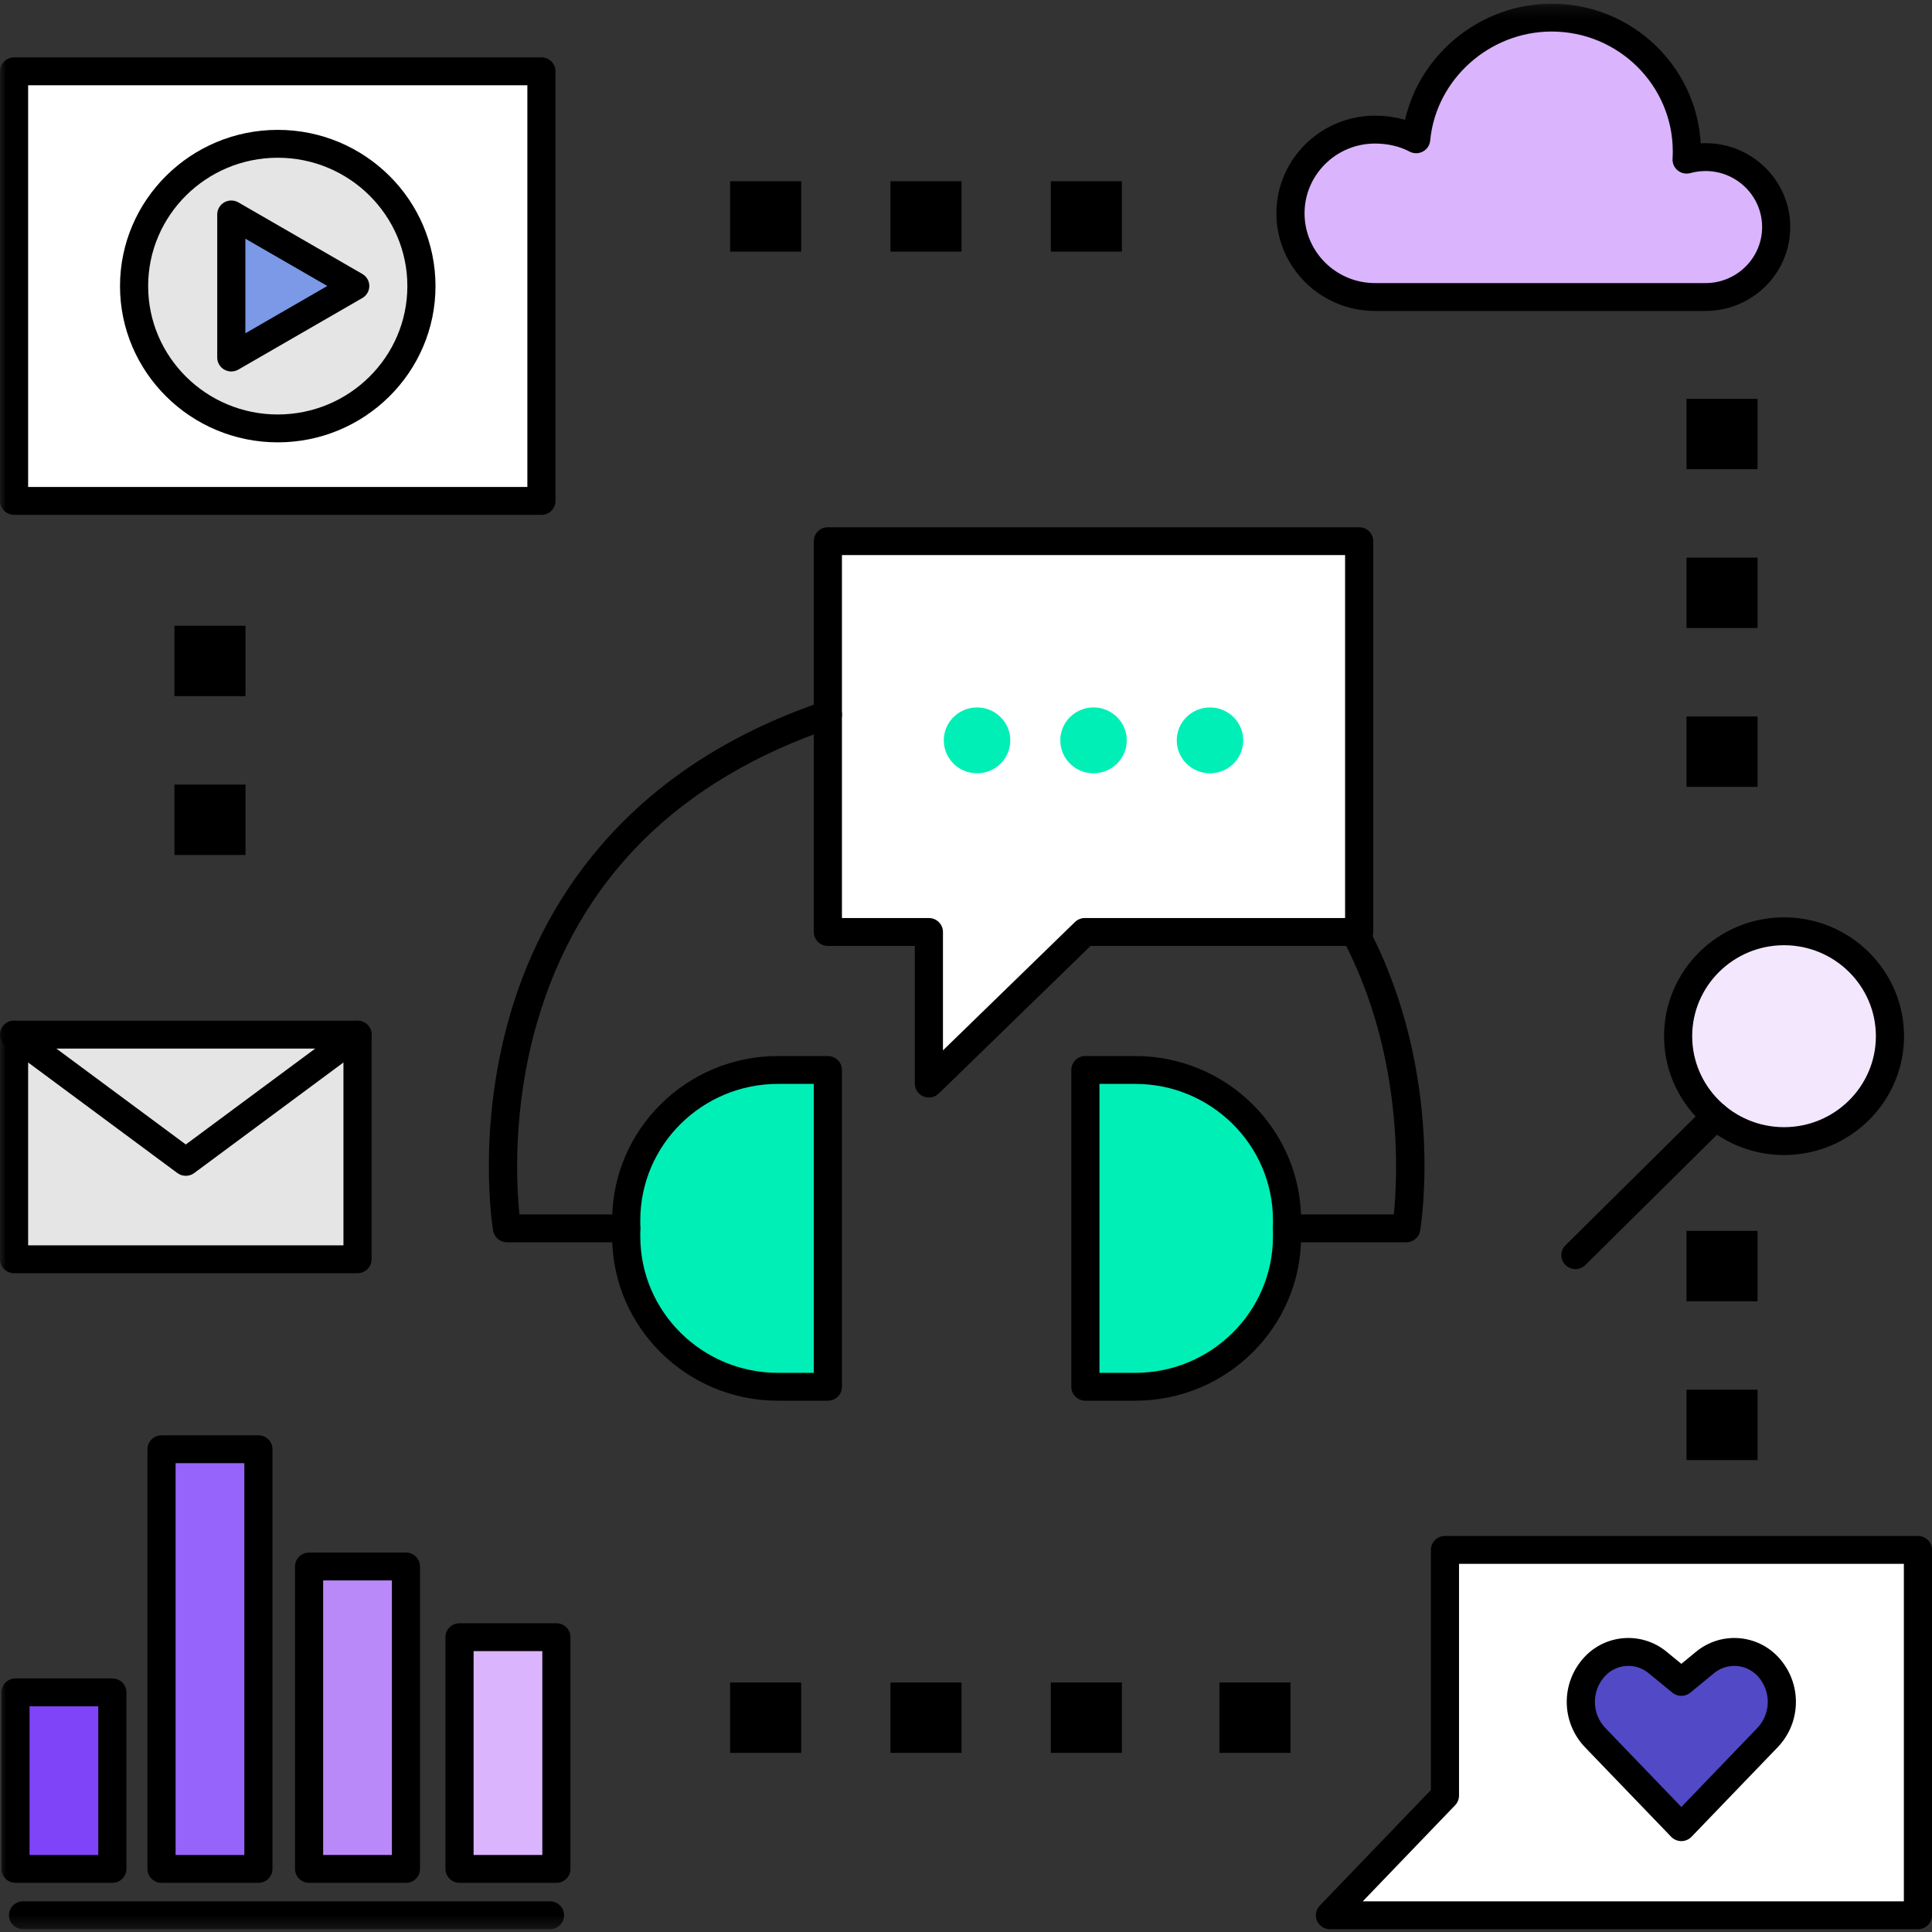 <?xml version="1.0" encoding="UTF-8"?>
<svg width="160px" height="160px" viewBox="0 0 160 160" version="1.1" xmlns="http://www.w3.org/2000/svg" xmlns:xlink="http://www.w3.org/1999/xlink">
    <rect x="0" y="0" width="160" height="160" fill="#333333" stroke="none"/>
    <defs>
        <polygon id="path-1" points="0 159.695 160 159.695 160 0.231 0 0.231"></polygon>
    </defs>
    <g id="img-testimonial-1" stroke="none" stroke-width="1" fill="none" fill-rule="evenodd">
        <g>
            <polygon id="Fill-1" fill="#FFFFFF" points="110.14 158.615 158.835 158.615 158.835 128.355 119.665 128.355 119.665 148.703"></polygon>
            <g id="Group-55" transform="translate(0, 0.073)">
                <path d="M112.858,157.387 L157.67,157.387 L157.67,129.436 L120.83,129.436 L120.83,148.629 C120.83,148.925 120.716,149.21 120.51,149.425 L112.858,157.387 Z M158.835,159.695 L110.14,159.695 C109.674,159.695 109.253,159.42 109.069,158.996 C108.886,158.572 108.975,158.08 109.296,157.746 L118.5,148.167 L118.5,128.281 C118.5,127.644 119.022,127.128 119.666,127.128 L158.835,127.128 C159.478,127.128 160,127.644 160,128.281 L160,158.541 C160,159.179 159.478,159.695 158.835,159.695 Z" id="Fill-2" fill="#000000"></path>
                <mask id="mask-2" fill="white">
                    <use xlink:href="#path-1"></use>
                </mask>
                <g id="Clip-5"></g>
                <polygon id="Fill-4" fill="#FFFFFF" mask="url(#mask-2)" points="1.165 41.41 44.839 41.41 44.839 5.833 1.165 5.833"></polygon>
                <path d="M2.33,40.256 L43.674,40.256 L43.674,6.987 L2.33,6.987 L2.33,40.256 Z M44.839,42.564 L1.165,42.564 C0.522,42.564 0,42.047 0,41.41 L0,5.833 C0,5.196 0.522,4.679 1.165,4.679 L44.839,4.679 C45.483,4.679 46.004,5.196 46.004,5.833 L46.004,41.41 C46.004,42.047 45.483,42.564 44.839,42.564 Z" id="Fill-6" fill="#000000" mask="url(#mask-2)"></path>
                <polygon id="Fill-7" fill="#FFFFFF" mask="url(#mask-2)" points="89.84 77.109 112.56 77.109 112.56 44.745 68.561 44.745 68.561 77.109 76.926 77.109 76.926 89.665"></polygon>
                <path d="M69.726,75.955 L76.926,75.955 C77.57,75.955 78.092,76.472 78.092,77.109 L78.092,86.915 L89.024,76.285 C89.241,76.074 89.534,75.955 89.84,75.955 L111.395,75.955 L111.395,45.898 L69.726,45.898 L69.726,75.955 Z M76.926,90.819 C76.774,90.819 76.621,90.79 76.475,90.73 C76.043,90.55 75.761,90.13 75.761,89.665 L75.761,78.263 L68.562,78.263 C67.918,78.263 67.396,77.746 67.396,77.109 L67.396,44.745 C67.396,44.107 67.918,43.59 68.562,43.59 L112.56,43.59 C113.204,43.59 113.726,44.107 113.726,44.745 L113.726,77.109 C113.726,77.746 113.204,78.263 112.56,78.263 L90.316,78.263 L77.742,90.489 C77.52,90.705 77.226,90.819 76.926,90.819 Z" id="Fill-8" fill="#000000" mask="url(#mask-2)"></path>
                <path d="M68.561,114.773 L65.106,114.773 C57.792,114.773 51.862,108.9 51.862,101.655 C51.862,94.41 57.792,88.537 65.106,88.537 L68.561,88.537 L68.561,114.773 Z" id="Fill-9" fill="#00EFB6" mask="url(#mask-2)"></path>
                <path d="M64.43,89.691 C58.142,89.691 53.027,94.757 53.027,100.985 L53.027,102.326 C53.027,108.553 58.142,113.62 64.43,113.62 L67.396,113.62 L67.396,89.691 L64.43,89.691 Z M68.562,115.928 L64.43,115.928 C56.858,115.928 50.697,109.826 50.697,102.326 L50.697,100.985 C50.697,93.484 56.858,87.383 64.43,87.383 L68.562,87.383 C69.205,87.383 69.727,87.9 69.727,88.537 L69.727,114.774 C69.727,115.411 69.205,115.928 68.562,115.928 Z" id="Fill-10" fill="#000000" mask="url(#mask-2)"></path>
                <path d="M51.862,102.809 L41.988,102.809 C41.418,102.809 40.932,102.401 40.839,101.844 C40.782,101.51 39.498,93.546 42.195,84.12 C44.695,75.381 51.233,63.759 68.184,58.011 C68.793,57.804 69.456,58.126 69.664,58.729 C69.872,59.332 69.548,59.988 68.939,60.195 C56.128,64.539 47.893,72.772 44.461,84.666 C42.411,91.771 42.775,98.144 43.018,100.501 L51.862,100.501 C52.506,100.501 53.027,101.018 53.027,101.655 C53.027,102.293 52.506,102.809 51.862,102.809" id="Fill-11" fill="#000000" mask="url(#mask-2)"></path>
                <path d="M89.887,114.773 L93.341,114.773 C100.656,114.773 106.586,108.9 106.586,101.655 C106.586,94.41 100.656,88.537 93.341,88.537 L89.887,88.537 L89.887,114.773 Z" id="Fill-12" fill="#00EFB6" mask="url(#mask-2)"></path>
                <path d="M91.052,113.62 L94.019,113.62 C100.305,113.62 105.421,108.553 105.421,102.326 L105.421,100.984 C105.421,94.757 100.305,89.691 94.019,89.691 L91.052,89.691 L91.052,113.62 Z M94.019,115.928 L89.887,115.928 C89.243,115.928 88.721,115.411 88.721,114.773 L88.721,88.537 C88.721,87.899 89.243,87.383 89.887,87.383 L94.019,87.383 C101.59,87.383 107.751,93.485 107.751,100.984 L107.751,102.326 C107.751,109.826 101.59,115.928 94.019,115.928 Z" id="Fill-13" fill="#000000" mask="url(#mask-2)"></path>
                <path d="M116.46,102.809 L106.586,102.809 C105.942,102.809 105.421,102.293 105.421,101.655 C105.421,101.018 105.942,100.501 106.586,100.501 L115.43,100.501 C115.745,97.412 116.262,87.412 111.274,77.849 C110.978,77.282 111.202,76.586 111.774,76.294 C112.346,76.001 113.048,76.223 113.344,76.789 C119.677,88.929 117.697,101.323 117.609,101.844 C117.516,102.401 117.03,102.809 116.46,102.809" id="Fill-14" fill="#000000" mask="url(#mask-2)"></path>
                <path d="M78.161,61.241 C78.161,59.735 79.394,58.514 80.915,58.514 C82.435,58.514 83.668,59.735 83.668,61.241 C83.668,62.747 82.435,63.968 80.915,63.968 C79.394,63.968 78.161,62.747 78.161,61.241" id="Fill-15" fill="#00EFB6" mask="url(#mask-2)"></path>
                <path d="M87.808,61.241 C87.808,59.735 89.04,58.514 90.561,58.514 C92.081,58.514 93.314,59.735 93.314,61.241 C93.314,62.747 92.081,63.968 90.561,63.968 C89.04,63.968 87.808,62.747 87.808,61.241" id="Fill-16" fill="#00EFB6" mask="url(#mask-2)"></path>
                <path d="M97.454,61.241 C97.454,59.735 98.687,58.514 100.207,58.514 C101.728,58.514 102.96,59.735 102.96,61.241 C102.96,62.747 101.728,63.968 100.207,63.968 C98.687,63.968 97.454,62.747 97.454,61.241" id="Fill-17" fill="#00EFB6" mask="url(#mask-2)"></path>
                <path d="M139.241,151.245 L146.362,143.846 C147.134,143.043 147.565,141.977 147.565,140.868 C147.565,139.804 147.169,138.778 146.452,137.986 C145.092,136.484 142.777,136.314 141.208,137.601 L139.241,139.216 L137.273,137.601 C135.705,136.314 133.39,136.484 132.03,137.986 C131.313,138.778 130.917,139.804 130.917,140.868 C130.917,141.977 131.348,143.043 132.12,143.846 L139.241,151.245 Z" id="Fill-18" fill="#5249C6" mask="url(#mask-2)"></path>
                <path d="M134.853,137.889 C134.133,137.889 133.417,138.183 132.898,138.757 C132.371,139.338 132.082,140.087 132.082,140.868 C132.082,141.684 132.395,142.459 132.963,143.049 L139.241,149.573 L145.518,143.049 C146.087,142.459 146.4,141.684 146.4,140.868 C146.4,140.087 146.11,139.338 145.584,138.757 C144.639,137.712 143.043,137.595 141.951,138.49 L139.984,140.105 C139.553,140.459 138.929,140.459 138.498,140.105 L136.53,138.49 C136.038,138.086 135.444,137.889 134.853,137.889 M139.241,152.4 C138.923,152.4 138.617,152.27 138.398,152.041 L131.277,144.642 C130.293,143.62 129.751,142.279 129.751,140.868 C129.751,139.518 130.253,138.221 131.163,137.216 C132.947,135.244 135.958,135.023 138.016,136.713 L139.241,137.718 L140.465,136.713 C142.523,135.024 145.534,135.244 147.32,137.216 C148.229,138.221 148.73,139.518 148.73,140.868 C148.73,142.279 148.189,143.62 147.205,144.642 L140.084,152.041 C139.864,152.27 139.559,152.4 139.241,152.4" id="Fill-19" fill="#000000" mask="url(#mask-2)"></path>
                <path d="M138.975,85.74 C138.975,80.942 142.903,77.052 147.747,77.052 C152.591,77.052 156.519,80.942 156.519,85.74 C156.519,90.538 152.591,94.428 147.747,94.428 C142.903,94.428 138.975,90.538 138.975,85.74" id="Fill-20" fill="#F2E7FD" mask="url(#mask-2)"></path>
                <path d="M147.747,78.206 C143.553,78.206 140.14,81.586 140.14,85.74 C140.14,89.894 143.553,93.274 147.747,93.274 C151.941,93.274 155.353,89.894 155.353,85.74 C155.353,81.586 151.941,78.206 147.747,78.206 M147.747,95.582 C142.268,95.582 137.81,91.167 137.81,85.74 C137.81,80.313 142.268,75.898 147.747,75.898 C153.226,75.898 157.684,80.313 157.684,85.74 C157.684,91.167 153.226,95.582 147.747,95.582" id="Fill-21" fill="#000000" mask="url(#mask-2)"></path>
                <path d="M130.47,105.028 C130.171,105.028 129.874,104.915 129.646,104.69 C129.191,104.239 129.191,103.508 129.646,103.058 L141.262,91.558 C141.718,91.108 142.455,91.108 142.91,91.559 C143.365,92.009 143.365,92.741 142.91,93.191 L131.294,104.69 C131.066,104.915 130.768,105.028 130.47,105.028" id="Fill-22" fill="#000000" mask="url(#mask-2)"></path>
                <path d="M141.246,24.526 C144.477,24.526 147.096,21.931 147.096,18.731 C147.096,15.531 144.477,12.937 141.246,12.937 C140.702,12.937 140.176,13.011 139.677,13.148 C139.691,12.925 139.698,12.7 139.698,12.474 C139.698,6.35 134.686,1.385 128.503,1.385 C122.676,1.385 117.814,5.829 117.282,11.463 C116.29,10.929 115.079,10.66 113.871,10.66 C110.005,10.66 106.872,13.764 106.872,17.593 C106.872,21.422 110.005,24.526 113.871,24.526 L141.246,24.526 Z" id="Fill-23" fill="#DAB4FD" mask="url(#mask-2)"></path>
                <path d="M113.871,11.815 C110.654,11.815 108.037,14.407 108.037,17.593 C108.037,20.779 110.654,23.371 113.871,23.371 L141.246,23.371 C143.829,23.371 145.931,21.29 145.931,18.731 C145.931,16.172 143.829,14.091 141.246,14.091 C140.821,14.091 140.398,14.147 139.989,14.26 C139.626,14.36 139.238,14.28 138.944,14.045 C138.652,13.811 138.492,13.45 138.514,13.078 C138.527,12.879 138.533,12.676 138.533,12.474 C138.533,6.996 134.034,2.539 128.503,2.539 C123.339,2.539 118.92,6.506 118.442,11.57 C118.406,11.957 118.176,12.298 117.83,12.481 C117.485,12.663 117.069,12.661 116.726,12.477 C115.932,12.049 114.918,11.815 113.871,11.815 M141.246,25.679 L113.871,25.679 C109.369,25.679 105.706,22.052 105.706,17.593 C105.706,13.134 109.369,9.506 113.871,9.506 C114.727,9.506 115.576,9.626 116.362,9.853 C117.607,4.351 122.669,0.231 128.503,0.231 C135.088,0.231 140.487,5.358 140.844,11.794 C140.978,11.786 141.112,11.783 141.246,11.783 C145.114,11.783 148.261,14.9 148.261,18.731 C148.261,22.563 145.114,25.679 141.246,25.679" id="Fill-24" fill="#000000" mask="url(#mask-2)"></path>
                <polygon id="Fill-25" fill="#E5E5E5" mask="url(#mask-2)" points="1.165 104.214 29.608 104.214 29.608 85.612 1.165 85.612"></polygon>
                <path d="M2.33,103.06 L28.443,103.06 L28.443,86.766 L2.33,86.766 L2.33,103.06 Z M29.608,105.368 L1.165,105.368 C0.522,105.368 0,104.851 0,104.214 L0,85.612 C0,84.974 0.522,84.458 1.165,84.458 L29.608,84.458 C30.252,84.458 30.773,84.974 30.773,85.612 L30.773,104.214 C30.773,104.851 30.252,105.368 29.608,105.368 Z" id="Fill-26" fill="#000000" mask="url(#mask-2)"></path>
                <path d="M15.387,97.303 C15.141,97.303 14.896,97.227 14.688,97.073 L0.467,86.536 C-0.048,86.154 -0.153,85.431 0.232,84.92 C0.618,84.41 1.348,84.306 1.863,84.687 L15.387,94.708 L28.91,84.687 C29.425,84.306 30.155,84.41 30.541,84.92 C30.927,85.431 30.821,86.154 30.306,86.536 L16.085,97.073 C15.878,97.227 15.632,97.303 15.387,97.303" id="Fill-27" fill="#000000" mask="url(#mask-2)"></path>
                <path d="M45.548,159.695 L1.911,159.695 C1.267,159.695 0.746,159.179 0.746,158.541 C0.746,157.904 1.267,157.387 1.911,157.387 L45.548,157.387 C46.191,157.387 46.713,157.904 46.713,158.541 C46.713,159.179 46.191,159.695 45.548,159.695" id="Fill-28" fill="#000000" mask="url(#mask-2)"></path>
                <polygon id="Fill-29" fill="#7F44F7" mask="url(#mask-2)" points="1.282 154.701 9.304 154.701 9.304 140.081 1.282 140.081"></polygon>
                <path d="M2.447,153.547 L8.139,153.547 L8.139,141.235 L2.447,141.235 L2.447,153.547 Z M9.304,155.855 L1.282,155.855 C0.638,155.855 0.117,155.338 0.117,154.701 L0.117,140.081 C0.117,139.444 0.638,138.927 1.282,138.927 L9.304,138.927 C9.948,138.927 10.469,139.444 10.469,140.081 L10.469,154.701 C10.469,155.338 9.948,155.855 9.304,155.855 Z" id="Fill-30" fill="#000000" mask="url(#mask-2)"></path>
                <polygon id="Fill-31" fill="#9764FB" mask="url(#mask-2)" points="13.378 154.701 21.4 154.701 21.4 119.947 13.378 119.947"></polygon>
                <path d="M14.542,153.547 L20.235,153.547 L20.235,121.101 L14.542,121.101 L14.542,153.547 Z M21.401,155.855 L13.377,155.855 C12.734,155.855 12.212,155.338 12.212,154.701 L12.212,119.947 C12.212,119.31 12.734,118.793 13.377,118.793 L21.401,118.793 C22.044,118.793 22.566,119.31 22.566,119.947 L22.566,154.701 C22.566,155.338 22.044,155.855 21.401,155.855 Z" id="Fill-32" fill="#000000" mask="url(#mask-2)"></path>
                <polygon id="Fill-33" fill="#BA89F9" mask="url(#mask-2)" points="25.597 154.701 33.619 154.701 33.619 129.658 25.597 129.658"></polygon>
                <path d="M26.762,153.547 L32.454,153.547 L32.454,130.812 L26.762,130.812 L26.762,153.547 Z M33.62,155.855 L25.597,155.855 C24.953,155.855 24.432,155.338 24.432,154.701 L24.432,129.658 C24.432,129.021 24.953,128.504 25.597,128.504 L33.62,128.504 C34.263,128.504 34.785,129.021 34.785,129.658 L34.785,154.701 C34.785,155.338 34.263,155.855 33.62,155.855 Z" id="Fill-34" fill="#000000" mask="url(#mask-2)"></path>
                <polygon id="Fill-35" fill="#DAB4FD" mask="url(#mask-2)" points="38.055 154.701 46.078 154.701 46.078 135.511 38.055 135.511"></polygon>
                <path d="M39.221,153.547 L44.913,153.547 L44.913,136.665 L39.221,136.665 L39.221,153.547 Z M46.078,155.855 L38.055,155.855 C37.412,155.855 36.89,155.338 36.89,154.701 L36.89,135.511 C36.89,134.874 37.412,134.357 38.055,134.357 L46.078,134.357 C46.722,134.357 47.243,134.874 47.243,135.511 L47.243,154.701 C47.243,155.338 46.722,155.855 46.078,155.855 Z" id="Fill-36" fill="#000000" mask="url(#mask-2)"></path>
                <path d="M11.104,23.621 C11.104,17.113 16.431,11.836 23.002,11.836 C29.573,11.836 34.901,17.113 34.901,23.621 C34.901,30.13 29.573,35.406 23.002,35.406 C16.431,35.406 11.104,30.13 11.104,23.621" id="Fill-37" fill="#E5E5E5" mask="url(#mask-2)"></path>
                <path d="M23.002,12.99 C17.084,12.99 12.269,17.759 12.269,23.621 C12.269,29.483 17.084,34.252 23.002,34.252 C28.92,34.252 33.736,29.483 33.736,23.621 C33.736,17.759 28.92,12.99 23.002,12.99 M23.002,36.56 C15.799,36.56 9.939,30.756 9.939,23.621 C9.939,16.487 15.799,10.682 23.002,10.682 C30.206,10.682 36.066,16.487 36.066,23.621 C36.066,30.756 30.206,36.56 23.002,36.56" id="Fill-38" fill="#000000" mask="url(#mask-2)"></path>
                <polygon id="Fill-39" fill="#7B99E7" mask="url(#mask-2)" points="19.155 17.685 19.155 29.537 29.42 23.611"></polygon>
                <path d="M20.32,19.694 L20.32,27.528 L27.106,23.611 L20.32,19.694 Z M19.155,30.691 C18.955,30.691 18.754,30.64 18.574,30.537 C18.213,30.331 17.99,29.95 17.99,29.537 L17.99,17.686 C17.99,17.273 18.213,16.891 18.574,16.685 C18.936,16.478 19.381,16.481 19.741,16.688 L30.006,22.614 C30.365,22.821 30.585,23.201 30.585,23.611 C30.585,24.022 30.365,24.401 30.006,24.608 L19.741,30.534 C19.56,30.638 19.358,30.691 19.155,30.691 Z" id="Fill-40" fill="#000000" mask="url(#mask-2)"></path>
                <polygon id="Fill-41" fill="#000000" mask="url(#mask-2)" points="60.465 20.764 66.35 20.764 66.35 14.934 60.465 14.934"></polygon>
                <polygon id="Fill-42" fill="#000000" mask="url(#mask-2)" points="73.745 20.764 79.63 20.764 79.63 14.934 73.745 14.934"></polygon>
                <polygon id="Fill-43" fill="#000000" mask="url(#mask-2)" points="87.025 20.764 92.91 20.764 92.91 14.934 87.025 14.934"></polygon>
                <polygon id="Fill-44" fill="#000000" mask="url(#mask-2)" points="60.465 145.094 66.35 145.094 66.35 139.265 60.465 139.265"></polygon>
                <polygon id="Fill-45" fill="#000000" mask="url(#mask-2)" points="73.745 145.094 79.63 145.094 79.63 139.265 73.745 139.265"></polygon>
                <polygon id="Fill-46" fill="#000000" mask="url(#mask-2)" points="87.025 145.094 92.91 145.094 92.91 139.265 87.025 139.265"></polygon>
                <polygon id="Fill-47" fill="#000000" mask="url(#mask-2)" points="100.986 145.094 106.872 145.094 106.872 139.265 100.986 139.265"></polygon>
                <polygon id="Fill-48" fill="#000000" mask="url(#mask-2)" points="139.668 38.784 145.554 38.784 145.554 32.955 139.668 32.955"></polygon>
                <polygon id="Fill-49" fill="#000000" mask="url(#mask-2)" points="139.668 51.938 145.554 51.938 145.554 46.108 139.668 46.108"></polygon>
                <polygon id="Fill-50" fill="#000000" mask="url(#mask-2)" points="139.668 65.091 145.554 65.091 145.554 59.262 139.668 59.262"></polygon>
                <polygon id="Fill-51" fill="#000000" mask="url(#mask-2)" points="139.668 107.693 145.554 107.693 145.554 101.863 139.668 101.863"></polygon>
                <polygon id="Fill-52" fill="#000000" mask="url(#mask-2)" points="139.668 120.846 145.554 120.846 145.554 115.017 139.668 115.017"></polygon>
                <polygon id="Fill-53" fill="#000000" mask="url(#mask-2)" points="14.446 57.578 20.332 57.578 20.332 51.749 14.446 51.749"></polygon>
                <polygon id="Fill-54" fill="#000000" mask="url(#mask-2)" points="14.446 70.732 20.332 70.732 20.332 64.903 14.446 64.903"></polygon>
            </g>
        </g>
    </g>
</svg>